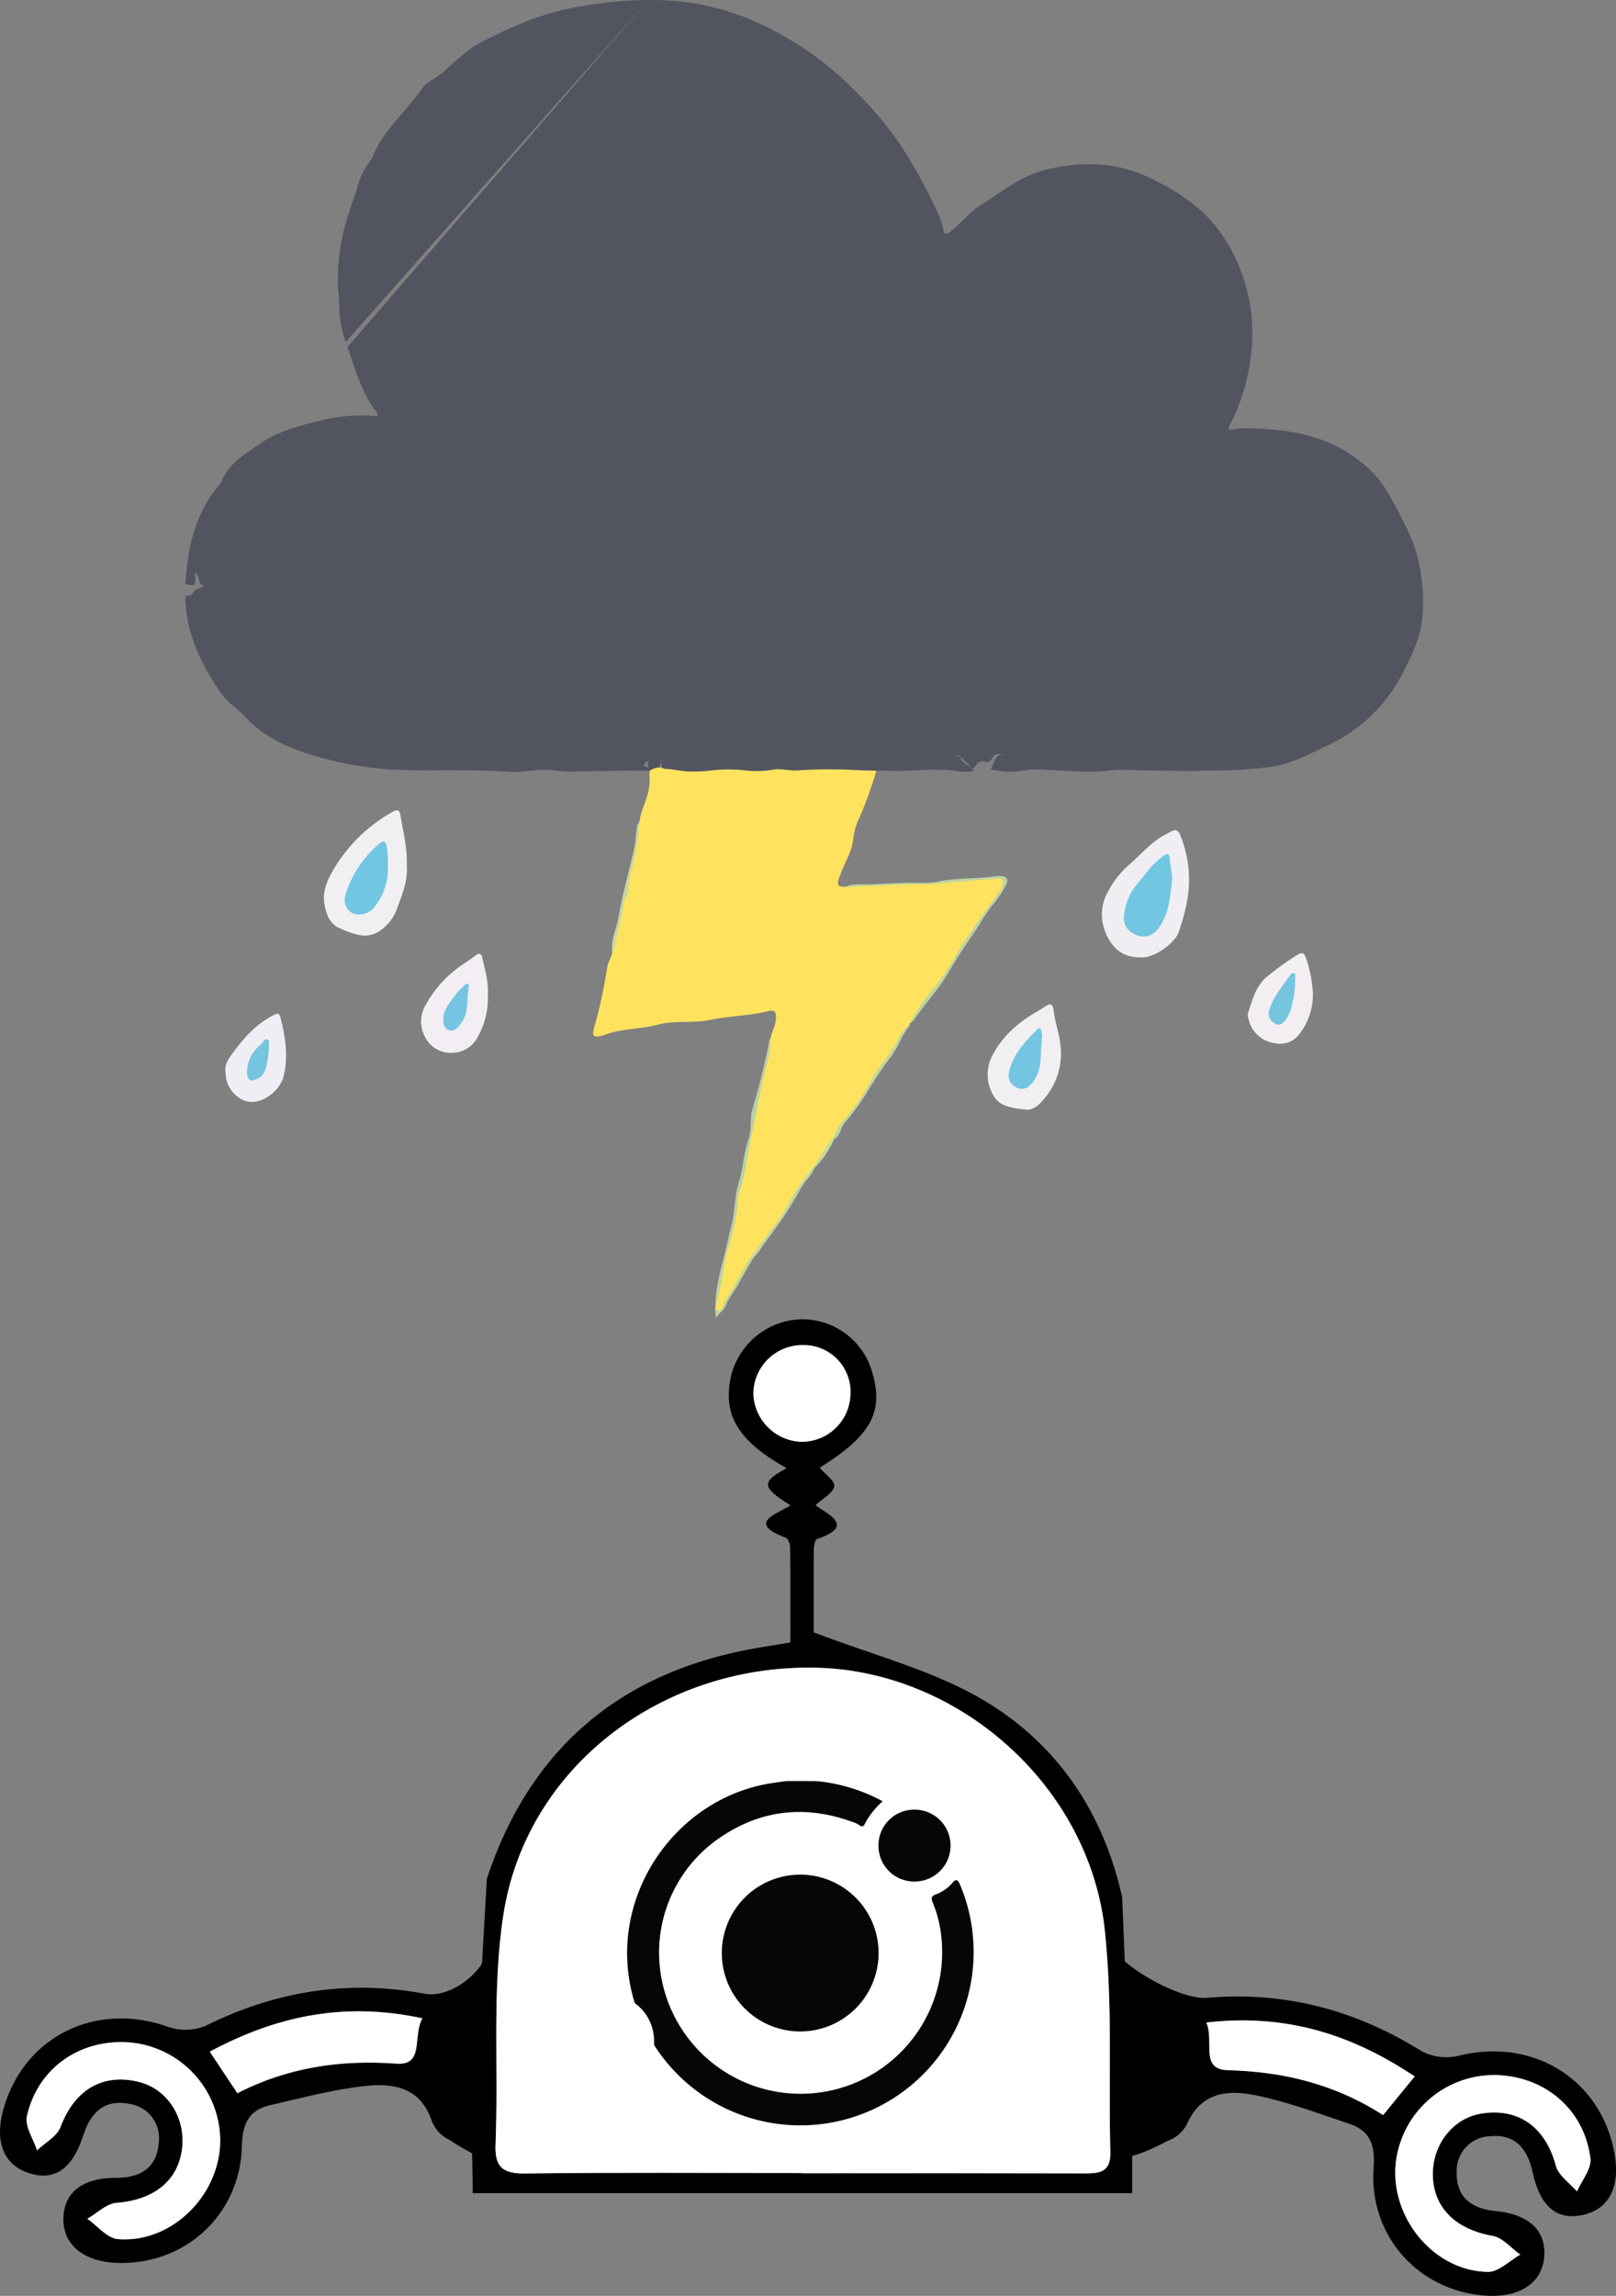 <svg xmlns="http://www.w3.org/2000/svg" viewBox="0 0 1613.31 2291.4"><rect x="0" y="0" width="1613.31" height="2291.4" fill="#808080" stroke="none"/><defs><style>.cls-1{fill:#fff;}.cls-2{fill:#050607;}.cls-3{fill:#525560;}.cls-4{fill:#ffe35f;}.cls-5{fill:#f0eef2;}.cls-6{fill:#f0eff2;}.cls-7{fill:#f1eff2;}.cls-8{fill:#f2eef3;}.cls-9{fill:#f2eef2;}.cls-10{fill:#efeef4;}.cls-11{fill:#bfd4a1;}.cls-12{fill:#bad1a4;}.cls-13{fill:#c8d6a4;}.cls-14{fill:#bed39f;}.cls-15{fill:#c2d5a5;}.cls-16{fill:#c6d89f;}.cls-17{fill:#71c6e1;}.cls-18{fill:#73c5e1;}.cls-19{fill:#75c5e2;}.cls-20{fill:#75c5df;}.cls-21{fill:#75c5de;}</style></defs><g id="Calque_2" data-name="Calque 2"><g id="Calque_1-2" data-name="Calque 1"><g id="Groupe_5" data-name="Groupe 5"><path id="Tracé_32" data-name="Tracé 32" d="M1103,1926.4c-1.65,28.33,73.28,70,101.72,67.58,77.66-6.74,148.45,12,214.38,53.16a53.53,53.53,0,0,0,37.35,4.59c74.14-18.31,142,23.53,155.32,97.47,6,33.09-5.18,55.32-30.74,61.24-26.45,6.11-43.33-7.56-51-42.58-5.12-23.31-17.35-38.3-42.59-35.78a34.48,34.48,0,0,0-33.2,35.48c-.57,24.79,14,36.76,38.76,39.19,34.59,3.4,51.24,20.44,48.49,47-2.63,25.19-24.9,39.62-57.86,37.46-67.28-4.4-117.22-59.61-112.31-127.72,1.59-22.18-3.13-36.72-24-43.74-29.67-10-59.25-20.95-89.72-27.68-28.54-6.32-57.12-6.32-72.48,27.51a34.38,34.38,0,0,1-19.63,17.23s-41.9,22.68-45.79,13.42S1103,1926.4,1103,1926.4Zm395.24,144.84a98.84,98.84,0,0,0-105,90.18c-4,54,39.34,105.33,92.28,106.08,10.68.15,21.53-11.17,32.31-17.2-9.15-6.48-17.59-16.93-27.57-18.7-34.4-6.08-56.7-25.25-59.49-55.55-3-33,18.59-62.3,49.23-66.74,37.11-5.37,63.17,14.48,73.36,52.4,2.62,9.71,13.82,17.11,21.07,25.57,4.75-11.05,14.63-22.72,13.37-33C1581.93,2107.1,1545.09,2074.48,1498.2,2071.24Zm-293.9-52.65c8.3,18.83-6.85,46.8,21.37,47.54,55.63,1.46,107,13.9,155.15,44.85l31.54-38.59c-63.25-42.13-128.77-62.86-208.06-53.79Z"/><path id="Tracé_33" data-name="Tracé 33" d="M486.05,1875.13c42.13-127.36,129.82-203.85,262-228.9,12.48-2.37,25.06-4.25,41-6.94,0-31.81.13-63.13-.19-94.49,0-3.46-1.88-9.11-4.29-10-39.82-15-9.26-23.39,4.65-32.42-29.18-18.14-29.47-23.13-3.84-37.07-48.63-27.1-64.36-53.28-55.45-92.32a74.46,74.46,0,0,1,68.25-56.22,72.65,72.65,0,0,1,72.81,53.64c11.4,39.28-1.84,62.74-52.7,94.47,5.22,6.17,15.48,13.28,14.6,18.51-1.13,6.7-11.23,11.88-18.71,18.89,12.77,9.62,39.95,20.63,1.5,33.75-2.09.71-3.18,7-3.21,10.68-.25,30.41-.14,60.83-.14,82.44,58.49,22.39,114.49,36.8,163.26,64.11,77.39,43.34,125.62,113.64,144.72,200.46l10,245.42v49.76H471.94c0-26.28-1.77-51.78.49-76.93Zm706.56,86.51L800.29,2168.79v.25q140.7,0,281.43.11c15,0,27.33-.3,26.77-21.15-2-73.89,2.48-148.41-5.52-221.6-15.77-144.14-145.67-258.81-288.3-261.93-154.3-3.38-289.82,99.7-312.26,247.53-11.3,74.41-4.6,151.46-7.69,227.26-1,23.73,6.83,30.3,30.06,30,91.82-1.17,183.67-.47,275.51-.47Z"/><path id="Tracé_34" data-name="Tracé 34" class="cls-1" d="M1498.2,2071.24c46.9,3.24,83.75,35.86,89.54,83,1.26,10.31-8.62,22-13.37,33-7.25-8.46-18.45-15.86-21.07-25.57-10.19-37.92-36.25-57.79-73.36-52.4-30.64,4.44-52.27,33.76-49.23,66.74,2.79,30.3,25.09,49.48,59.49,55.56,10,1.76,18.42,12.21,27.57,18.69-10.78,6-21.63,17.35-32.32,17.2-52.93-.75-96.31-52.12-92.27-106.08A98.84,98.84,0,0,1,1498.2,2071.24Z"/><path id="Tracé_35" data-name="Tracé 35" class="cls-1" d="M1204.3,2018.6c79.29-9.08,144.81,11.65,208,53.8L1380.81,2111c-48.17-30.94-99.52-43.38-155.14-44.84C1197.45,2065.4,1212.6,2037.42,1204.3,2018.6Z"/><path id="Tracé_36" data-name="Tracé 36" class="cls-1" d="M800.28,2168.8c-91.84,0-183.68-.69-275.5.48-23.23.3-31-6.27-30.07-30,3.09-75.79-3.6-152.85,7.69-227.26,22.44-147.82,158-250.9,312.27-247.53,142.62,3.12,272.52,117.79,288.29,261.94,8,73.18,3.55,147.7,5.53,221.6.56,20.84-11.72,21.18-26.77,21.15q-140.72-.33-281.43-.12Z"/><path id="Tracé_37" data-name="Tracé 37" class="cls-1" d="M801.63,1342.44a46.7,46.7,0,0,1,47.5,45.91c0,1.17,0,2.33-.07,3.5A48.62,48.62,0,0,1,799,1439l-.53,0a49.82,49.82,0,0,1-46.42-48.51A49,49,0,0,1,801.63,1342.44Z"/><g id="Groupe_4" data-name="Groupe 4"><path id="Tracé_38" data-name="Tracé 38" class="cls-2" d="M784.94,1777.59l29.81.05a171.92,171.92,0,0,1,66.49,20.18,78.43,78.43,0,0,0-18,22.71c-2.29,4.86-5.59.39-8-.55-49.4-19.33-96.22-14.62-139.45,16.15a138.78,138.78,0,0,0-53,148.93,141.32,141.32,0,0,0,276.94-52.26,120.33,120.33,0,0,0-8.69-34.29c-1.77-4.17-1-6.21,3.21-7.77a39.09,39.09,0,0,0,16.3-11.25c4.17-4.94,5.74-3.3,7.94,1.69a173,173,0,1,1-329.75,97.64C611.68,1885.46,678.07,1793,772,1779.44,776.34,1778.79,780.64,1778.2,784.94,1777.59Z"/><path id="Tracé_39" data-name="Tracé 39" class="cls-2" d="M799.77,1871a78.26,78.26,0,1,1-79.16,77.38A78.26,78.26,0,0,1,799.77,1871Z"/><path id="Tracé_40" data-name="Tracé 40" class="cls-2" d="M877,1842.08a35.65,35.65,0,0,1,35.35-35.94h.25a35.87,35.87,0,0,1,1,71.74h-.85A35.64,35.64,0,0,1,877,1842.35Z"/></g><path id="Tracé_41" data-name="Tracé 41" d="M493.14,2153.6c-4.78,8.85-44.27-17.81-44.27-17.81A34.46,34.46,0,0,1,431,2116.73c-12-35.16-40.43-37.95-69.44-34.44-31,3.75-61.49,11.78-92,18.83-21.44,5-27.57,19-28.13,41.2-1.75,68.26-56.82,118.36-124.22,116.19-33-1.07-53.77-17.6-53.9-42.93-.17-26.67,18.07-42,52.83-42,24.85,0,40.54-10.5,42.4-35.23A34.48,34.48,0,0,0,129,2099.79c-24.88-5-38.52,8.77-45.88,31.45-11.07,34.11-29.2,46.08-54.93,37.4-24.86-8.37-33.8-31.57-24.63-63.94,20.49-72.29,92.07-107.33,164.07-81.88a53.51,53.51,0,0,0,37.62-.92c69.63-34.58,141.9-46.3,218.53-32.06,28.07,5.23,64.87-25.46,66-53.82C489.69,1936,497.93,2144.75,493.14,2153.6ZM26.88,2112.07c-2.27,10.14,6.43,22.72,10.09,34.17,8-7.71,19.91-14,23.46-23.39,13.84-36.75,41.7-54,78.11-45,30.06,7.41,48.74,38.69,42.5,71.21-5.73,29.89-29.79,46.8-64.62,49.5-10.1.78-19.52,10.37-29.26,15.92,10.14,7.05,19.84,19.37,30.49,20.26,52.76,4.41,100.94-42.49,102.18-96.58a98.83,98.83,0,0,0-95.76-100C77.09,2036.83,37.22,2065.71,26.88,2112.07Zm182.52-64.39L237,2089.16c51-26.11,103.27-33.51,158.77-29.52,28.17,2,15.81-27.31,25.9-45.24-78-16.75-145.27-2.49-212.29,33.28Z"/><path id="Tracé_42" data-name="Tracé 42" class="cls-1" d="M124.07,2038.18c-47-1.35-86.85,27.54-97.19,73.89-2.27,10.14,6.43,22.72,10.09,34.18,8-7.72,19.91-14,23.46-23.4,13.84-36.74,41.7-54,78.11-45,30.06,7.4,48.74,38.68,42.5,71.21-5.73,29.89-29.79,46.8-64.62,49.5-10.1.78-19.52,10.37-29.26,15.91,10.14,7.05,19.84,19.38,30.49,20.27,52.76,4.41,100.94-42.49,102.18-96.59A98.83,98.83,0,0,0,124.07,2038.18Z"/><path id="Tracé_43" data-name="Tracé 43" class="cls-1" d="M421.7,2014.4c-78-16.76-145.25-2.5-212.3,33.28L237,2089.15c51-26.11,103.27-33.51,158.78-29.52C424,2061.65,411.61,2032.32,421.7,2014.4Z"/><path id="Tracé_44" data-name="Tracé 44" class="cls-1" d="M605.44,1990.31A46.71,46.71,0,0,1,653,2036.2c0,1.18,0,2.35-.08,3.52a48.61,48.61,0,0,1-50,47.18l-.54,0a49.82,49.82,0,0,1-46.42-48.51A49,49,0,0,1,605.44,1990.31Z"/></g><g id="Groupe_6" data-name="Groupe 6"><path id="Tracé_45" data-name="Tracé 45" class="cls-3" d="M647.21,0a265.38,265.38,0,0,1,73.26,9.43,284.83,284.83,0,0,1,70.32,31.42,315.39,315.39,0,0,1,60.7,47.71,375.9,375.9,0,0,1,47,55.41,515.83,515.83,0,0,1,39.09,71.44,84.13,84.13,0,0,1,4.26,14.15c1.27,5.17,3.31,4.55,6.8,1.78,10.41-8.22,18.61-18.94,29.89-26.14,21.29-13.54,41-30,66.42-36,35.58-8.43,70.73-7.49,103.71,8.63,28.22,13.8,54.5,30.76,72.5,58.28a173.73,173.73,0,0,1,29,102.34,206.81,206.81,0,0,1-22.34,85.92c-.57,1.18-1,2.43-1.48,3.83,4.59,1.87,8.54-.88,12.69-.86,42.39.25,83.41,5.2,118.29,32.74A103.34,103.34,0,0,1,1385,490.93a402.52,402.52,0,0,1,25.56,50.29,175.74,175.74,0,0,1,9.87,68.69c-.67,23.27-10.56,43.76-21.09,63.92a159.46,159.46,0,0,1-75,70.68c-18,8.6-36.25,18.22-56.57,20.92a453.06,453.06,0,0,1-65.24,3.6c-3.11,0-6,.68-9.08.63-22.43-.35-44.87-.49-67.29-1.19a123,123,0,0,0-18.71.64c-21.24,2.58-42.48-.13-63.72-.74a90.82,90.82,0,0,0-24.08,1,73.33,73.33,0,0,1-30.53-1.56c2-3,2.65-6.65,4.47-9.71s3.66-6,8.08-4a7.34,7.34,0,0,0-10.32,1.16,7.5,7.5,0,0,0-1,1.72c-2,3.16-4.12,4.73-7.69,3.13-3.17-1.43-5.07.71-7.14,2.32-1.7,1.33-2.19,4.06-4.9,4.23-3.7-2.76-6.22-6.84-10-9.44-2.15-1.46-4.3-5.23-7.78-1.75a10.44,10.44,0,0,1-3.27,1.71,6.06,6.06,0,0,0,3.27-1.7c3.07-2,5.23-.21,6.65,2.09a26.64,26.64,0,0,0,10.66,8.7,3.48,3.48,0,0,1,1.77,3.09c-8.92,2.61-17.72-.42-26.54-.85a297,297,0,0,0-35,.55c-11.78.82-23.66.17-35.5.16-4.89,4.12-10.75,2.82-16.17,2.37a303.71,303.71,0,0,0-53.69,0,67.48,67.48,0,0,1-20.11-.68,27.06,27.06,0,0,0-10.72-.19,98.56,98.56,0,0,1-30.71.64,194.68,194.68,0,0,0-42.89.81c-11.92,1.26-23.12-1.46-34.64-2.25-7.23-1.75-5.23-7.77-5.81-13-.27,5.8-1.25,10.74-8,11.54a2.89,2.89,0,0,1-1.66-.76c-3.52-1.45-4.66-4.14-2.72-8.37-2.91,1.4-5.14,2.14-4.86,4.48.22,1.7,2.51,1.35,3.82,2a11.85,11.85,0,0,1,4,2.21c-.31,1-.72,1.81-2,1.11-21.37.18-42.7.27-64.05.58a166.5,166.5,0,0,1-30.93-.7c-15.31-2.62-30.36,2.37-45.65,1.29-33.17-2.33-66.43-1.21-99.63-1.61a345.41,345.41,0,0,1-95.13-14.57c-25.53-7.64-50.44-18.45-69.19-39.42-7-7.8-16.73-13.11-22.78-21.82-20.49-29.5-36.11-60.95-36.36-98a9.56,9.56,0,0,0,8.61-4.25c2.26-3.79,7.4-3,10.35-6.31-7.94-.62-3.16-10.82-9.72-12.27,1.87,12.09.44,13.77-9.22,10.64,2.26-35.45,9.44-69.27,32.95-97.57a15.06,15.06,0,0,0,2.82-3.76c6.91-18.34,23.22-27.68,37.88-38,17-11.94,37.16-17.68,57.23-22.55a168.68,168.68,0,0,1,57.31-5.7c1.18.12,2.91.78,3.5-.93.49-1.36-.42-2.55-1.27-3.63-14.9-19-20.49-42.12-28.62-64.14"/><path id="Tracé_46" data-name="Tracé 46" class="cls-3" d="M345.11,341.37a108.86,108.86,0,0,1-6.48-34.86c.25-7.36-1-14.79-1.29-22.14a210.49,210.49,0,0,1,12.05-75.27c2.4-7.22,5-14.35,7.22-21.63a72.89,72.89,0,0,1,11.89-25.39,20.76,20.76,0,0,0,3.26-5.08c10.64-27,33.44-45.17,49.42-68.3,5.34-7.74,14.73-10.81,21.6-17,12.53-11.24,24.64-23.28,39.89-30.84C508.76,28,535,15.56,563.93,9.56A395.58,395.58,0,0,1,647.21,0"/><path id="Tracé_47" data-name="Tracé 47" class="cls-4" d="M650.51,767.82a.63.63,0,0,0,.88,0,.61.61,0,0,0,.12-.16,14,14,0,0,1,12.39-.25c7.64.18,15.12,2,22.65,2.59a164.77,164.77,0,0,0,25.31-1.23,149.69,149.69,0,0,1,31.53.06,97.64,97.64,0,0,0,28.76-.71c7.59-1.25,15.21,1.09,22.8.84a511.49,511.49,0,0,1,52.39-.75c9.15.64,18.34.71,27.52,1a380.71,380.71,0,0,1-19.05,51.83,62.21,62.21,0,0,0-4.11,17.48c-1.65,12.46-8.74,22.83-12.65,34.36-.49,1.45-1.34,2.84-1.76,4.33-1.78,6.35-.67,7.77,6.11,7.91,7.33-.48,14.55-2.08,21.93-2,20,.29,39.94-.81,59.83-1.76,20.48-1,41.05-2.8,61.46-5.49a62.49,62.49,0,0,1,10.77-.12c5.07.23,6.23,2.09,5,6.92a42.07,42.07,0,0,1-8.89,14.85,474.36,474.36,0,0,0-27.84,41.54c-17.55,28.6-37.57,55.46-57.4,82.47h0c-9.39,11.3-14.46,25.35-23.59,36.91a165.85,165.85,0,0,0-13.93,21.07,237.64,237.64,0,0,1-27.33,39.06c-4.37,5-6.1,11.33-10.15,16.35-6.24,8.88-11.74,18.24-17.77,27.25a18.77,18.77,0,0,1-4,4.19,131.63,131.63,0,0,1-11.74,16.31c-5.72,8.54-10.08,17.87-15.63,26.5-7.09,11-15,21.48-22.83,32-3.48,4.67-6.53,9.62-10.15,14.18-9.53,15-18.07,30.64-27.2,45.89-.58,1-1,2-1.57,3-1.51,2.43-2.73,6.06-6.11,5.3-3.89-.87-1.65-4.65-1.58-6.95a167.49,167.49,0,0,1,4.33-25.74c1.57-8.29,2.89-16.68,5-24.89,5.4-19.54,11.23-39,12.17-59.44a43.57,43.57,0,0,1,2.57-11c5-15.54,5.38-32,10.37-47.67,2.88-9,2-18.94,4.3-28.41,4.72-19.46,9.82-38.85,14.26-58.38a51.78,51.78,0,0,1,1.54-10.51c1.36-7.2,5.53-13.67,5.51-21.22,0-5-1.64-7.67-7.39-6.23-19.16,4.8-39.1,4.85-58.31,8.82-17.49,3.61-35.46.26-52.64,4.86-17.73,4.72-36.56,3.61-53.85,10.45a3.69,3.69,0,0,1-.65.18c-9.95,2.43-11.17,1.35-8.48-8.55a493.6,493.6,0,0,0,12.78-59.54c.76-5.3,4.52-9.76,5.09-15.23,2-15.23,6.32-30,9.75-44.88,4.06-17.7,7.15-35.66,12.43-53.11,2.38-7.88,1.48-16.38,3.43-24.43a32.84,32.84,0,0,1,1.41-7.14c1.9-14.74,11.2-27.74,10.15-43.22a79.38,79.38,0,0,1,.25-8l1.74-1.41Z"/><path id="Tracé_48" data-name="Tracé 48" class="cls-5" d="M1137.3,955.5c-18-.16-30.2-11.13-36-32a46.12,46.12,0,0,1,5-33.81,90.27,90.27,0,0,1,22-27.54c9.78-8.49,18.16-18.59,29.21-25.65,3.77-2.43,7.77-4.46,11.66-6.66,4.29-2.43,7.11-1.24,8.94,3.34a117.35,117.35,0,0,1,6.73,67.65,218.62,218.62,0,0,1-8.16,29.62C1173.13,940.77,1152.38,957.13,1137.3,955.5Z"/><path id="Tracé_49" data-name="Tracé 49" class="cls-6" d="M406.11,863.44c1.16,14.75-4.11,28.46-9.38,42.4A45.31,45.31,0,0,1,377.67,930a26.08,26.08,0,0,1-19.46,3.1A88.31,88.31,0,0,1,338,925.88c-9.76-4.92-12.7-14.71-14.24-24.53-1.91-12.18,3.22-23.22,9-33.18a157.3,157.3,0,0,1,59.38-58c5.06-2.92,6.83-1.34,7.66,3.64C402.47,830.12,406.73,846.22,406.11,863.44Z"/><path id="Tracé_50" data-name="Tracé 50" class="cls-7" d="M1024,1107.36c-16.14-1.45-27.64-4-33.09-15.61a40.49,40.49,0,0,1-1.25-36.16c10-20.61,26.25-34.79,45.6-46,1.73-1,3.52-2,5.16-3.06,9.06-6.24,10.4-6,11.86,4.55,1.6,11.53,5.73,22.42,6.62,34.21a68.17,68.17,0,0,1-12.56,46.34C1040.83,1099.15,1032.68,1109.15,1024,1107.36Z"/><path id="Tracé_51" data-name="Tracé 51" class="cls-8" d="M487.05,993.16a78.82,78.82,0,0,1-9.19,40,29.37,29.37,0,0,1-25.9,17.64,28.82,28.82,0,0,1-28.29-17.15,31.87,31.87,0,0,1,.86-29.88,116.05,116.05,0,0,1,36.61-40.61c4.65-3.13,9.27-6.31,13.76-9.67,3.12-2.32,5.55-2.32,6.46,1.77C484.19,968,487.93,980.49,487.05,993.16Z"/><path id="Tracé_52" data-name="Tracé 52" class="cls-9" d="M1310.74,991.54a65.2,65.2,0,0,1-14.5,41.87,24,24,0,0,1-23.22,7.82,31,31,0,0,1-26.59-24.2,11.48,11.48,0,0,1-.48-5.95c4.68-13.64,7.61-27.91,20.54-37.52a238.21,238.21,0,0,1,28.35-20.31c5.61-3,6.88-2.69,9.13,3.23A132.74,132.74,0,0,1,1310.74,991.54Z"/><path id="Tracé_53" data-name="Tracé 53" class="cls-10" d="M225.14,1069.76c-1.18-6.38,2.37-12.15,6.36-17.65,11.55-15.9,24.37-30.44,42.43-39.4,3.68-1.83,5.15-.92,6.08,2.72,4.93,19.25,7.87,38.53,3.27,58.38-3.14,13.51-18.77,26.44-32.33,26C237.19,1099.45,224.85,1085.52,225.14,1069.76Z"/><path id="Tracé_54" data-name="Tracé 54" class="cls-11" d="M908.27,1021.6a187.9,187.9,0,0,1,23.94-35.38,244.64,244.64,0,0,0,25.64-39.14,161.52,161.52,0,0,1,10.42-15.51c9.6-14.63,20.2-28.61,30.18-43a10,10,0,0,0,2.11-10c-1.52-2.91-5.34-1.58-8.13-1.37-20.75,1.63-41.5,3.45-62.25,5.18a60.56,60.56,0,0,1-8.08.38c-20.25-1.06-40.39,1.81-60.63,1.45-6-.11-12,2.07-18.08,1a34.86,34.86,0,0,1,15-2.53c20.43.19,40.79-2.34,61.24-1.48a82,82,0,0,0,18.69-1.67c18.35-3.53,37.1-2.22,55.5-5a27.2,27.2,0,0,1,6.05-.05c5.35.43,7,3.33,4.64,8.26a98.68,98.68,0,0,1-14.18,21.15A238.24,238.24,0,0,0,976.36,925c-10.19,14.9-20.32,29.9-29.42,45.48-10,17.09-23.54,31.42-34.62,47.63A20.27,20.27,0,0,1,908.27,1021.6Z"/><path id="Tracé_55" data-name="Tracé 55" class="cls-12" d="M769.22,1036.52a92.79,92.79,0,0,1-4.81,29.6c-5.86,23-9.43,46.48-14.65,69.54-4.08,18-5.12,36.7-11.79,54.18a66.14,66.14,0,0,0-1.8,15.28,225.46,225.46,0,0,1-11.46,47.35.85.85,0,0,1-1.19.21,1,1,0,0,1-.21-.21c2.23-9.56,4.22-19.19,6.74-28.68,3.76-14.13,3-29.19,7.34-42.89,4.61-14.63,4.79-30,10-44.38,3.47-9.61.81-20,3.85-29.89,4-12.93,7.29-26.1,10.58-39.24,2.22-8.82,4-17.76,5.83-26.67C767.94,1039.19,767.63,1037.51,769.22,1036.52Z"/><path id="Tracé_56" data-name="Tracé 56" class="cls-11" d="M832.55,1134.79a44.45,44.45,0,0,1,10.07-17.06,218.2,218.2,0,0,0,25.18-35.94c9.2-17.6,23.42-31.9,31.76-50a48.49,48.49,0,0,1,8.71-10.14c-.09.88.16,2.07-.32,2.61-8.39,9.41-11.47,22.1-19.48,31.7a380.93,380.93,0,0,0-22.83,34.16,250.12,250.12,0,0,1-22.34,30.63c-4.43,4.85-4.1,12.55-10.4,16a1.14,1.14,0,0,1-.64-1.49A1.06,1.06,0,0,1,832.55,1134.79Z"/><path id="Tracé_57" data-name="Tracé 57" class="cls-13" d="M638.29,820.48a236.77,236.77,0,0,1-6.83,44.91,63.33,63.33,0,0,0-4,21.65c.44,5.53-3.89,9.57-4.59,14.57-2,14.63-6.7,28.66-9.09,43.19a6.67,6.67,0,0,1-2.49,5.26c-1.83-11.76,4-22.17,5.94-33.28,3.89-22.63,10-44.77,15.35-67.07,1.76-7.33,2-15,3.16-22.51A9.32,9.32,0,0,1,638.29,820.48Z"/><path id="Tracé_58" data-name="Tracé 58" class="cls-14" d="M723.31,1252.45h1.4a383.75,383.75,0,0,1-8.38,44.73c-.91,3.66-3.09,9.12-.08,10.53,4.25,2,4.77-4.27,6.36-6.87,8.22-13.41,15.87-27.19,23.59-40.9a23.31,23.31,0,0,1,4.2-6,2.07,2.07,0,0,1,2.05,1.15c-5,8.54-10.09,17-14.79,25.66-4.11,7.58-9.91,14.16-13,22.31-1.94,5.11-7.45,7.65-9.94,12.79C712.35,1294,717.79,1273.23,723.31,1252.45Z"/><path id="Tracé_59" data-name="Tracé 59" class="cls-15" d="M752.47,1255.13l-2.05-1.15c12.5-17.64,26.67-34.18,37.15-53.15a200.1,200.1,0,0,1,23.56-34.76c.6-.7,1.13-.66,1.6.14-2.32,6.74-8,11.25-11.54,17.12-5.43,8.89-10.29,18.16-16.06,26.82-7.43,11.17-15.3,22-23.42,32.72A61,61,0,0,1,752.47,1255.13Z"/><path id="Tracé_60" data-name="Tracé 60" class="cls-16" d="M812.7,1166.21l-1.59-.14c5.34-8.2,10.84-16.3,15.87-24.68a28.23,28.23,0,0,1,5.58-6.6l.32,1.9A96.69,96.69,0,0,1,812.7,1166.21Z"/><path id="Tracé_61" data-name="Tracé 61" class="cls-17" d="M1170.48,876.56c-2.3,17.07-2.76,34-12.93,48.51-7.65,10.9-18.16,12.69-28.92,4.86a17.25,17.25,0,0,1-6.38-17.27,57.22,57.22,0,0,1,13.06-30.39c8-9.55,15.1-20.06,25.45-27.54,3.73-2.69,6.43-4.43,7.06,2.35S1169.61,870.34,1170.48,876.56Z"/><path id="Tracé_62" data-name="Tracé 62" class="cls-17" d="M387.16,863.21A60.28,60.28,0,0,1,372.26,907a18.93,18.93,0,0,1-20.93,4.14,15.53,15.53,0,0,1-6.75-16.92,106.88,106.88,0,0,1,35-52.88c3.14-2.65,5.09-1.6,6.17,2.25A74.08,74.08,0,0,1,387.16,863.21Z"/><path id="Tracé_63" data-name="Tracé 63" class="cls-18" d="M1040.5,1034.3c-2.45,14.41.8,29.07-6.93,42a30.17,30.17,0,0,1-5.26,6.9,11.13,11.13,0,0,1-13.59,2.13,12.79,12.79,0,0,1-7.43-14.94c3.66-17.92,15.72-30.27,27.82-42.64,2.17-2.22,3.85-2.18,4.52,1.22C1040,1030.94,1040.27,1032.93,1040.5,1034.3Z"/><path id="Tracé_64" data-name="Tracé 64" class="cls-19" d="M442.59,1017.22c-.19-7.74,4.45-13.44,8.33-19.4a94,94,0,0,1,12.95-14.52c.87-.87,1.94-2.22,3.4-1.22a2.85,2.85,0,0,1,.73,2.4c-2.32,11.71.42,24.38-6.63,35.19-.85,1.3-1.72,2.6-2.68,3.82-2.82,3.52-6.22,6.28-10.95,4.45S442.58,1021.66,442.59,1017.22Z"/><path id="Tracé_65" data-name="Tracé 65" class="cls-20" d="M1293,981a109.79,109.79,0,0,1-4.91,28.08,35.33,35.33,0,0,1-4.67,8.87c-2.48,3.35-6.06,6.41-10.27,3.65a11.23,11.23,0,0,1-6.45-12c3.89-14.12,13.38-25.09,21.6-36.75a3.07,3.07,0,0,1,3.43-1.55c1.62.57,1.18,2.22,1.25,3.49C1293.08,976.34,1293,977.91,1293,981Z"/><path id="Tracé_66" data-name="Tracé 66" class="cls-21" d="M268.46,1045.75a107.42,107.42,0,0,1-3.36,21.45,15.77,15.77,0,0,1-11.21,10.71c-4.82,1.81-6.89-1.78-7.21-6.22a34.16,34.16,0,0,1,8.5-24.17,33.43,33.43,0,0,1,5.34-5.16c2.21-1.76,3.7-6.18,6.47-5C270.15,1038.7,267.77,1043,268.46,1045.75Z"/></g></g></g></svg>